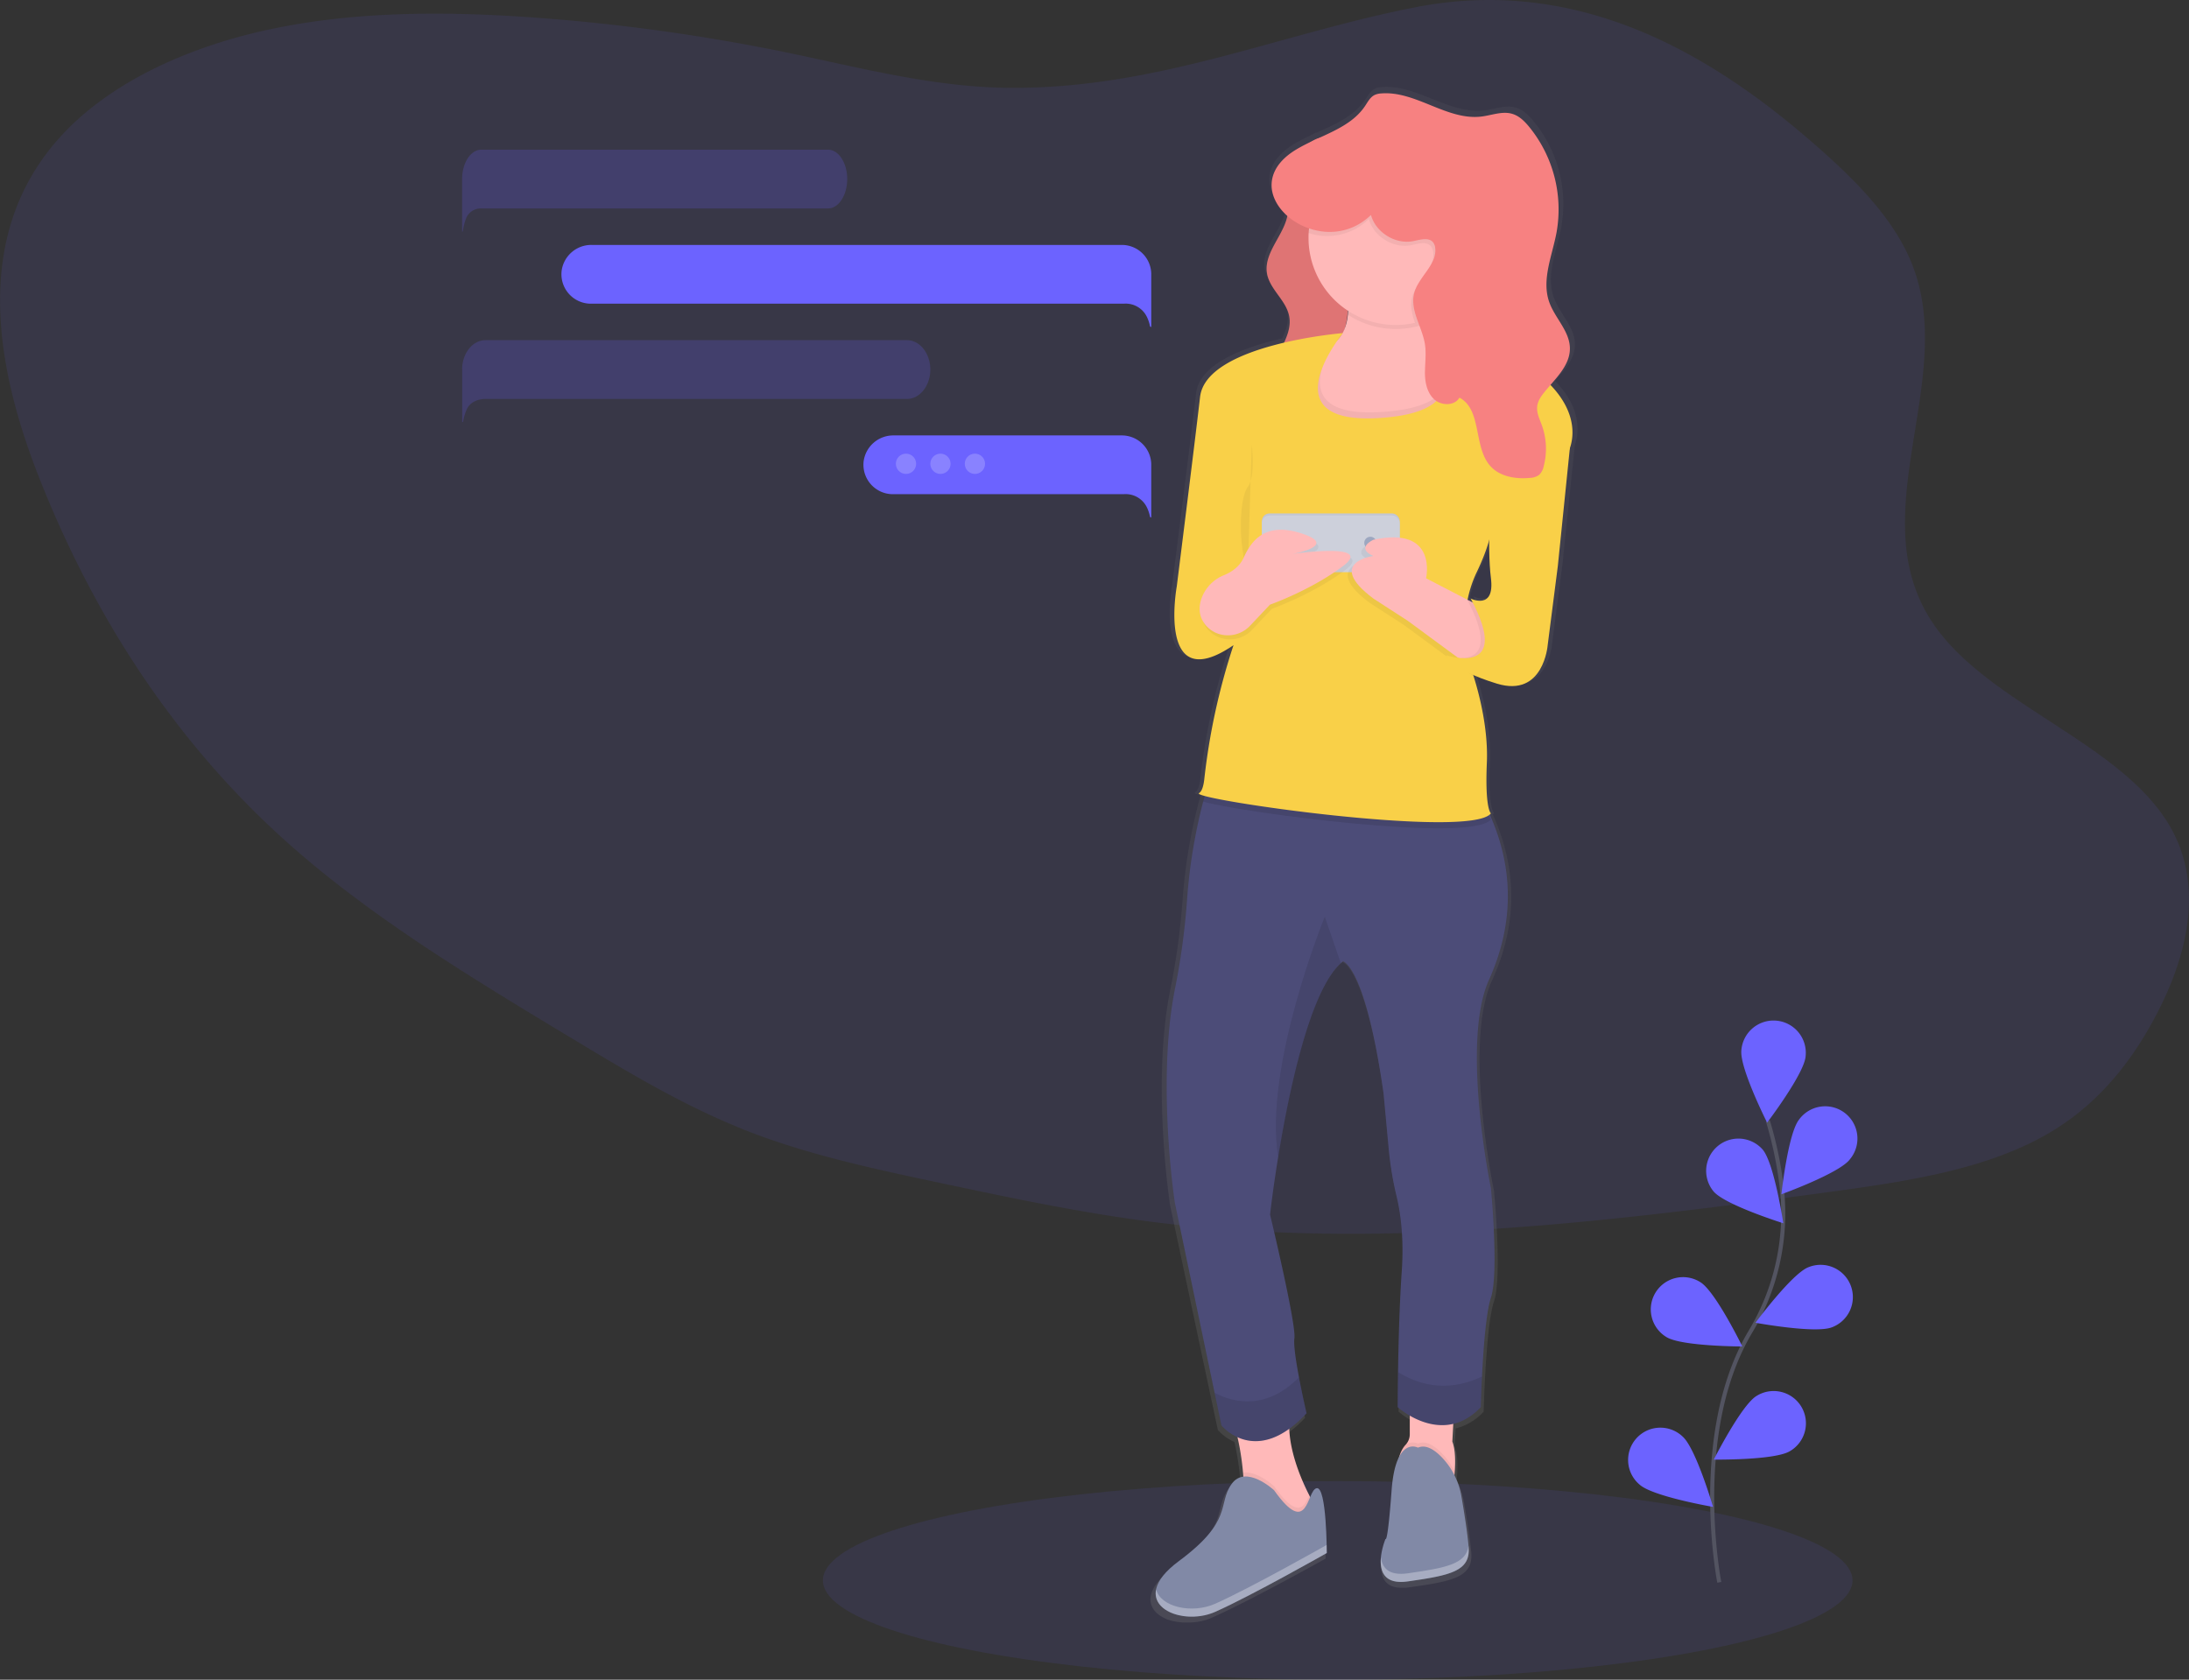 <svg data-name="Layer 1" xmlns="http://www.w3.org/2000/svg" width="1080" height="828.86"><rect width="100%" height="100%" fill="#333333" stroke="none"/><defs><linearGradient id="a" x1="733" y1="836.43" x2="733" y2="78.43" gradientUnits="userSpaceOnUse"><stop offset="0" stop-color="gray" stop-opacity=".25"/><stop offset=".54" stop-color="gray" stop-opacity=".12"/><stop offset="1" stop-color="gray" stop-opacity=".1"/></linearGradient></defs><ellipse cx="660" cy="779.86" rx="254" ry="49" fill="#6c63ff" opacity=".1"/><path d="M498.52 43.35c-37.54-.2-73.73-9.87-110-17.37A959 959 0 0 0 266.26 8.86c-43.75-3.29-88.51-3.56-131 5.17S52.46 41.25 28 69.5c-41.52 47.86-30.22 111.88-8.38 167 25.91 65.37 65 128.44 123 180 41.25 36.64 91.14 66.74 140.69 96.59 28 16.86 56.21 33.84 88 46 29.59 11.27 61.62 18.08 93.43 24.82 34 7.2 68 14.42 102.73 18.9 110.84 14.32 224.21.46 334.88-14.59 39-5.3 79.61-11.33 110.62-30.33 24.16-14.81 40.16-36.25 51.56-58.41 14.94-29 22.64-62.56 6.38-91.18-24-42.22-91.65-60.92-118.2-102.21-34-52.93 12.79-118.37-9.06-175-9.09-23.57-29.39-43.49-50.6-61.8C842.5 25.56 777.62-12.06 698 3.64c-67.39 13.29-127.18 40.1-199.48 39.71z" fill="#6c63ff" opacity=".1"/><path d="M829.08 225.55q-.89-1-1.84-2c4.83-5.48 9.84-11.11 9.79-18.16-.05-8.56-7.65-15.14-10.49-23.23-3.86-11 1.5-22.82 3.7-34.28A64.28 64.28 0 0 0 816.3 95c-2.23-2.64-4.82-5.19-8.15-6.24-5.06-1.59-10.43.62-15.7 1.27-17.39 2.15-33.2-12.83-50.67-11.49a9.42 9.42 0 0 0-3.36.75c-2.26 1.08-3.49 3.47-4.88 5.52-5.43 8-14.54 12-23.6 16.05a12.34 12.34 0 0 0-3.22 1.48c-2.72 1.27-5.4 2.59-7.93 4.09-17.12 10.13-14.63 24.31-4.54 33.06-2 9.83-12 18.48-10.29 28.59 1.36 7.92 9.61 13.31 11.2 21.19.92 4.58-.53 8.94-2.55 13.27-19.15 4.43-40.79 12.6-42.48 27-2.94 25.06-11.78 94.28-11.78 94.28S628.09 379.26 667 353l-.5 1.48a322.61 322.61 0 0 0-14.29 65.37c-.39 3.31-1.19 5.91-2.63 6.76-.52.31.51.8 2.76 1.41-.25.93-.53 1.86-.77 2.8a265.66 265.66 0 0 0-8.16 49.51 348.23 348.23 0 0 1-6.12 44.09c-9.22 46.38 0 105.88 0 105.88l20.12 94.72 3.44 16.19a24.06 24.06 0 0 0 8.15 5.88 126.27 126.27 0 0 1 2.8 17.63c.05.66.1 1.33.14 2a8.41 8.41 0 0 0-6 3.73c-7.17 10.08 1 18.15-26.63 38.32-7.15 5.21-10.59 9.95-11.47 14-.94 4.33 1.1 7.84 4.75 10.21a17.3 17.3 0 0 0 1.94 1.08q.51.24 1 .46.53.22 1.09.41h.06l1.07.34h.08l1.15.3h.1l1.08.23h.14l1.19.2h.13l1.08.13h.21l1.21.09h2.87l1.08-.06h.29l1.22-.12h.14l1.09-.16.3-.05 1.21-.23h.12l1.1-.27.31-.08c.4-.11.79-.22 1.19-.35h.07l1.11-.39.3-.11c.39-.15.77-.3 1.15-.47 18.44-8.07 56.34-29.24 56.34-29.24v-.68-.29-.26-.64-.76-.49-.88c-.11-8.69-1.01-28.97-5.01-28.18-1.37.27-2.3 2.19-3.25 4.4l-.47-.9c-3.9-7.53-9.55-20.45-10.1-33.08a59.2 59.2 0 0 0 8.71-7.72s-2.06-8.67-3.81-17.82c-1.52-7.93-2.81-16.21-2.34-19.49 1-7.06-12.29-61.51-12.29-61.51s1.37-12 4.13-28.63c5.36-32.36 15.91-82.36 31.65-96.5.37-.32.73-.64 1.1-.92 0 0 11.27 2 20.49 65.54l2.67 28.29a164.2 164.2 0 0 0 4 23.25c1.82 7.53 3.77 20.13 2.57 37.19-1.17 16.68-1.67 36.31-1.88 50.09-.16 10.39-.16 17.46-.16 17.46a38.67 38.67 0 0 0 6.15 4.25v9.25a7.7 7.7 0 0 1-2.16 5.26 14.28 14.28 0 0 0-3.09 5.69c-1.79 3.22-3.3 8.45-3.93 16.86-2 27.23-3.07 24.2-3.07 24.2a35.9 35.9 0 0 0-2.32 9.18c-.06.59-.09 1.18-.11 1.78V810.12q0 .2.05.6 0 .27.07.54c0 .13 0 .26.06.38s.09.48.15.72l.08.31c.07.25.14.49.22.73l.08.22q.12.33.27.64l.09.19c.12.24.25.48.4.71l.12.19a7.6 7.6 0 0 0 .49.66l.13.15a7.31 7.31 0 0 0 .62.63l.07.06a7.54 7.54 0 0 0 .71.55l.11.08a8.19 8.19 0 0 0 .84.48l.17.09a9.32 9.32 0 0 0 1 .39l.17.05a11.09 11.09 0 0 0 1.14.31c.4.08.82.15 1.26.19h.18c.44 0 .9.07 1.38.07h2.04c.56 0 1.15-.1 1.76-.19 21.51-3 31.76-5 30.73-17.14-.62-7.29-2.35-17.88-3.63-25.15a37.81 37.81 0 0 0-3.54-10.6q.08-.85.15-1.75c.37-5 .35-11-1.17-14.93l.47-8.83a28.15 28.15 0 0 0 13.84-8.29s.15-6.54.6-15.22c.68-13.4 2-31.89 4.52-39.23 4.1-12.1 0-54.45 0-54.45s-15.37-72.6-1-103.86c12.65-27.57 12.54-55.16.37-82a4.15 4.15 0 0 0 .65-.64s-3.07-2-2-25.21c.78-17.7-4.4-36-6.9-43.64a106.76 106.76 0 0 0 12 4.32C823.75 379.26 825.8 353 825.8 353l5.12-39.33L837 255.1c1.66-4.6 3.89-16.1-7.92-29.55zM724.94 186.7c0 .65-.07 1.3-.14 1.94a26.1 26.1 0 0 1-1.31 6.12 40.68 40.68 0 0 0 1.27-8.18zm61.93 143.15c.36.67.71 1.31 1 2l-2.59-1.32a57.93 57.93 0 0 1 4.62-13.74 97.29 97.29 0 0 0 6.26-15.83 158 158 0 0 0 .91 18.85c2.09 16.09-10.2 10.04-10.2 10.04z" transform="translate(-60 -35.57)" fill="url(#a)"/><path d="M640 75.05c-3.27 2.23-6.7 4.81-7.86 8.6-1.88 6.11 2.84 12.24 3.3 18.62.85 11.59-12.26 21.17-10.33 32.64 1.32 7.86 9.38 13.2 10.93 21 2.26 11.4-10.09 21.45-9.12 33 .52 6.17 4.81 11.41 9.67 15.23a47.09 47.09 0 0 0 23.63 9.7c-.57-9.91-7.93-18.94-6.66-28.79.87-6.75 5.62-12.28 8.37-18.51 4.83-10.94 3.28-23.6.39-35.2s-7.08-23.07-7.29-35c-.13-7.2 3.25-17.77.77-24.6-3.01-8.31-10.19-.52-15.8 3.31z" fill="#f78181"/><path d="M640 75.05c-3.27 2.23-6.7 4.81-7.86 8.6-1.88 6.11 2.84 12.24 3.3 18.62.85 11.59-12.26 21.17-10.33 32.64 1.32 7.86 9.38 13.2 10.93 21 2.26 11.4-10.09 21.45-9.12 33 .52 6.17 4.81 11.41 9.67 15.23a47.09 47.09 0 0 0 23.63 9.7c-.57-9.91-7.93-18.94-6.66-28.79.87-6.75 5.62-12.28 8.37-18.51 4.83-10.94 3.28-23.6.39-35.2s-7.08-23.07-7.29-35c-.13-7.2 3.25-17.77.77-24.6-3.01-8.31-10.19-.52-15.8 3.31z" opacity=".1"/><path d="M649.59 744.36l-9 9s-32 17-28-6a82.76 82.76 0 0 0 .69-20.68 128.53 128.53 0 0 0-5.69-28.32l30-6c-5 15.68 3.23 35.42 8.36 45.47 2.05 4.05 3.64 6.53 3.64 6.53zM717.73 726.17a91.48 91.48 0 0 1-1.14 9.19s-25 17-27-2c-1.3-12.38 1.64-18 3.86-20.36a7.7 7.7 0 0 0 2.1-5.21v-22.43l22 7-1 19c1.52 3.95 1.54 9.85 1.18 14.81z" fill="#ffb9b9"/><path d="M649.59 744.36l-9 9s-32 17-28-6a82.76 82.76 0 0 0 .69-20.68c7-1 15.31 6.68 15.31 6.68 11.72 16.54 14.88 10.28 17.36 4.47 2.05 4.05 3.64 6.53 3.64 6.53z" opacity=".05"/><path d="M628.59 735.36s-14-13-21-3 1 18-26 38 0 33 18 25 55-29 55-29 0-33-5-32-4 25-21 1z" fill="#8189a6"/><path d="M717.73 726.17a91.48 91.48 0 0 1-1.14 9.19s-25 17-27-2c-1.3-12.38 1.64-18 3.86-20.36a6 6 0 0 1 6.14-.64c4-1.78 8.4 1.19 12 5a35.35 35.35 0 0 1 6.14 8.81z" opacity=".05"/><path d="M699.59 714.36s-11-6-13 21-3 24-3 24-10 24 11 21 31-5 30-17c-.6-7.23-2.3-17.74-3.55-24.94a36.67 36.67 0 0 0-9.41-19c-3.63-3.88-8.04-6.84-12.04-5.06z" fill="#8189a6"/><path d="M735.59 586.36s4 42 0 54c-2.43 7.28-3.75 25.62-4.41 38.91-.44 8.6-.59 15.09-.59 15.09-19 20-41 0-41 0s0-7 .16-17.32c.21-13.67.7-33.14 1.84-49.68 1.17-16.92-.73-29.41-2.51-36.88a165.2 165.2 0 0 1-3.88-23.05l-2.61-28.06c-9-63-20-65-20-65-.36.28-.71.59-1.07.91-15.37 14-25.67 63.61-30.9 95.7-2.69 16.51-4 28.39-4 28.39s13 54 12 61c-.46 3.25.8 11.47 2.28 19.33 1.71 9.07 3.72 17.67 3.72 17.67-25 27-42 6-42 6l-3.36-16.06-19.64-93.94s-9-59 0-105a350.53 350.53 0 0 0 6-43.73 267.31 267.31 0 0 1 8-49.1q1.83-7.14 4.06-14.17s37.55-6.53 72.91-6.53c26.52 0 51.8 3.67 59.09 16.53q2.52 4.44 4.58 8.9c12.66 27.21 13 55.16.42 83.1-14.09 30.99.91 102.99.91 102.99z" fill="#4c4c78"/><path d="M651.59 223.36s-53-54-13-50c9.07.91 15.21-.71 19.28-3.75 4.64-3.46 6.59-8.76 7.13-14.29 1.1-11-3.41-23-3.41-23s54-43 43 11a92.06 92.06 0 0 0-2.1 16.69c-.18 11.46 3.59 15.85 8.88 17.65 8.92 3.05 22.18-1.22 28.22 8.66 11 18.04-88 37.04-88 37.04z" fill="#ffb9b9"/><path d="M704.59 143.36a92.06 92.06 0 0 0-2.1 16.69 40.82 40.82 0 0 1-4.39 1.25 43.08 43.08 0 0 1-33.1-6c1.1-11-3.41-23-3.41-23s54-42.94 43 11.06z" opacity=".05"/><path d="M731.59 117.36a43 43 0 0 1-86 0c0-.8 0-1.6.07-2.39a43 43 0 0 1 85.93 2.39z" fill="#ffb9b9"/><path d="M651.59 223.36s-53-54-13-50c9.07.91 15.21-.71 19.28-3.75-7.74 12.84-16.45 35.93 22.72 33.75 35.85-2 35.24-16.28 30.78-25.66 8.92 3.05 22.18-1.22 28.22 8.66 11 18-88 37-88 37z" opacity=".05"/><path d="M735.59 404.36c-9.1 11.83-125.1-3.68-142.06-8.83q1.83-7.14 4.06-14.17s37.55-6.53 72.91-6.53c26.52 0 51.8 3.67 59.09 16.53q2.52 4.44 4.58 8.9c.64 3.58 1.42 4.1 1.42 4.1z" opacity=".1"/><path d="M662.59 164.36s-67.5 5.5-70.5 31.5c-2.87 24.86-11.5 93.5-11.5 93.5s-10 55 28 29l-.49 1.46a324.32 324.32 0 0 0-13.95 64.83c-.39 3.28-1.16 5.86-2.57 6.71-5 3 134 23 144 10 0 0-3-2-2-25s-8-47-8-47-8-24 3-47 7-30 7-30l38-29s8.21-14.07-6.8-31.43a52 52 0 0 0-35.72-17.6l-26.2-1.9s28.72 30.9-25.28 33.9-16.99-41.97-16.99-41.97z" fill="#f9d048"/><path d="M617.59 219.36s2 16-2 21-5 28 0 42" opacity=".05"/><path d="M661.52 475.27c-15.37 14-25.67 63.61-30.9 95.7-7.28-44.67 23-118.61 23-118.61zM644.59 697.36c-25 27-42 6-42 6l-3.36-16.06c9.45 4.91 25.42 8.72 41.64-7.61 1.71 9.07 3.72 17.67 3.72 17.67zM731.18 679.27c-.44 8.6-.59 15.09-.59 15.09-19 20-41 0-41 0s0-7 .16-17.32c8.25 5.24 23.08 11.01 41.43 2.23z" opacity=".1"/><rect x="622.59" y="253.36" width="68" height="28" rx="3.75" ry="3.75" fill="#cdd0db"/><rect x="622.59" y="253.36" width="68" height="28" rx="3.75" ry="3.75" opacity=".05"/><rect x="622.59" y="254.36" width="68" height="28" rx="3.75" ry="3.75" fill="#cdd0db"/><circle cx="676.09" cy="267.86" r="3" fill="#9da7c0"/><path d="M593.65 297.7a19.45 19.45 0 0 1 11.3-11.9c3.42-1.42 7.59-4 9.7-8.71 3.94-8.73 10.94-17.73 28.94-11.73s-5 10-5 10 41-6 25 6-36 19-36 19l-9.85 10.43c-6 6.37-16.42 6.34-22-.44-2.5-3.06-3.82-7.18-2.09-12.65z" opacity=".05"/><path d="M592.65 295.7a19.45 19.45 0 0 1 11.3-11.9c3.42-1.42 7.59-4 9.7-8.71 3.94-8.73 10.94-17.73 28.94-11.73s-5 10-5 10 41-6 25 6-36 19-36 19l-9.85 10.43c-6 6.37-16.42 6.34-22-.44-2.5-3.06-3.82-7.18-2.09-12.65z" fill="#ffb9b9"/><path d="M733.59 316.36l-7 17-9-6.59-25-18.41-17-11c-24-18 0-21 0-21-9-4 0-8 0-8 32-7 26 19 26 19l20.27 10.51 6.73 3.49z" opacity=".05"/><path d="M735.59 314.36l-7 17-9-6.59-25-18.41-17-11c-24-18 0-21 0-21-9-4 0-8 0-8 32-7 26 19 26 19l20.27 10.51 6.73 3.49z" fill="#ffb9b9"/><path d="M735.59 314.36l-7 17-9-6.59c8.11.29 17.69-3.63 4.23-28.9l6.73 3.49z" opacity=".05"/><path d="M772.59 213.36l1.93 7.87-5.93 58.13-5 39s-2 26-25 19-25-14-25-14 33 11 12-28c0 0 12 6 10-10s0-44 0-44z" fill="#f9d048"/><path d="M731.59 117.36a43 43 0 0 1-33.49 41.94c-1.44-4.16-2.46-8.3-1.41-12.51 2-8.17 11.46-14.13 10.41-22.48a5.54 5.54 0 0 0-1-2.62c-2.11-2.78-6.41-1.4-9.83-.71-8.84 1.76-18.52-4.21-20.92-12.9a29.23 29.23 0 0 1-29.74 6.89 43 43 0 0 1 85.93 2.39z" opacity=".05"/><path d="M676.4 106.08c2.39 8.69 12.08 14.66 20.91 12.89 3.42-.68 7.72-2.06 9.83.72a5.4 5.4 0 0 1 .95 2.61c1.06 8.36-8.37 14.31-10.4 22.49-2.09 8.42 4 16.55 5.35 25.12.71 4.69 0 9.47 0 14.21s1.12 9.84 4.64 13 10 3.22 12.37-.9c11.25 5.95 6.76 24.38 15.3 33.81 4.71 5.2 12.46 6.45 19.45 5.79a8.2 8.2 0 0 0 4.57-1.48 8 8 0 0 0 2.24-4.2 34.11 34.11 0 0 0-.87-20.23c-1.12-3.11-2.73-6.25-2.31-9.52.32-2.56 1.85-4.79 3.47-6.8 5.37-6.66 12.7-13.1 12.65-21.66s-7.47-15-10.24-23c-3.77-10.93 1.46-22.64 3.61-34a64.49 64.49 0 0 0-13.6-52.5c-2.18-2.62-4.71-5.15-8-6.19-4.93-1.58-10.18.62-15.33 1.26-17 2.13-32.41-12.73-49.47-11.4a9.08 9.08 0 0 0-3.28.75c-2.21 1.07-3.4 3.44-4.77 5.48-7.53 11.25-22.33 14.46-33.93 21.44-33.83 20.37 10.95 57.25 36.86 32.31z" fill="#f78181"/><path d="M599.59 791.36c-11.69 5.19-27.16 1.53-29.19-7.14-2.45 11.46 15.84 17.08 29.19 11.14 18-8 55-29 55-29s0-1.55-.05-4c-1.08.64-37.22 21.07-54.95 29zM724.54 762.78c-1.15 9-11.13 10.89-29.95 13.58-9.57 1.37-12.69-2.88-13.27-7.9-.63 6.43 1.2 13.62 13.27 11.9 21-3 31-5 30-17-.02-.19-.04-.39-.05-.58z" fill="#fff" opacity=".3"/><path d="M848.26 780.82s-14.48-73.39 15.33-123.64a113.3 113.3 0 0 0 15.63-69.94 190.55 190.55 0 0 0-7-34.14" fill="none" stroke="#535461" stroke-miterlimit="10" stroke-width="2"/><path d="M890.85 521.3c-.8 8.75-19 32.68-19 32.68s-13.52-26.84-12.71-35.6a15.92 15.92 0 1 1 31.7 2.91zM912.6 572.2c-5.43 6.91-33.7 17.12-33.7 17.12s3.24-29.88 8.67-36.79a15.92 15.92 0 1 1 25 19.67zM903.84 654.96c-8.18 3.22-37.73-2.24-37.73-2.24s17.88-24.16 26.06-27.38a15.92 15.92 0 1 1 11.67 29.62zM883.11 716.08c-7.52 4.56-37.57 4.17-37.57 4.17s13.55-26.82 21.06-31.39a15.92 15.92 0 1 1 16.51 27.22zM845.46 587.95c5.72 6.68 34.39 15.68 34.39 15.68s-4.5-29.72-10.21-36.39a15.92 15.92 0 0 0-24.18 20.71zM822.12 659.75c7.45 4.66 37.51 4.67 37.51 4.67s-13.18-26.99-20.63-31.67a15.92 15.92 0 1 0-16.87 27zM809 732.64c6.56 5.85 36.18 10.95 36.18 10.95s-8.43-28.85-15-34.7A15.92 15.92 0 1 0 809 732.64zM568 134.86a14.53 14.53 0 0 0-14.47-14H291.88a14.76 14.76 0 0 0-14.78 12.73 14.54 14.54 0 0 0 14.39 16.27H554.4a11.63 11.63 0 0 1 11.32 6.25 18.43 18.43 0 0 1 1.69 5l.59.29v-26.5zM568 228.86a14.53 14.53 0 0 0-14.47-14H440.88a14.76 14.76 0 0 0-14.78 12.73 14.54 14.54 0 0 0 14.39 16.27H554.4a11.63 11.63 0 0 1 11.32 6.25 18.43 18.43 0 0 1 1.69 5l.59.29v-26.5z" fill="#6c63ff"/><path d="M228 87.86c.17-7.74 4.35-14 9.45-14h171.08c5.21 0 9.47 6.52 9.47 14.5s-4.26 14.5-9.47 14.5H237.42a7.76 7.76 0 0 0-7.5 5 27 27 0 0 0-1.54 6.24l-.38.29v-26.5zM228 181.86c.21-7.74 5.29-14 11.49-14h208c6.33 0 11.51 6.52 11.51 14.5s-5.18 14.5-11.51 14.5h-208c-4 0-7.72 1.84-9.12 5a23.16 23.16 0 0 0-1.87 6.24l-.47.29v-26.5z" fill="#6c63ff" opacity=".2"/><circle cx="447" cy="228.86" r="5" fill="#fff" opacity=".2"/><circle cx="464" cy="228.86" r="5" fill="#fff" opacity=".2"/><circle cx="481" cy="228.86" r="5" fill="#fff" opacity=".2"/></svg>